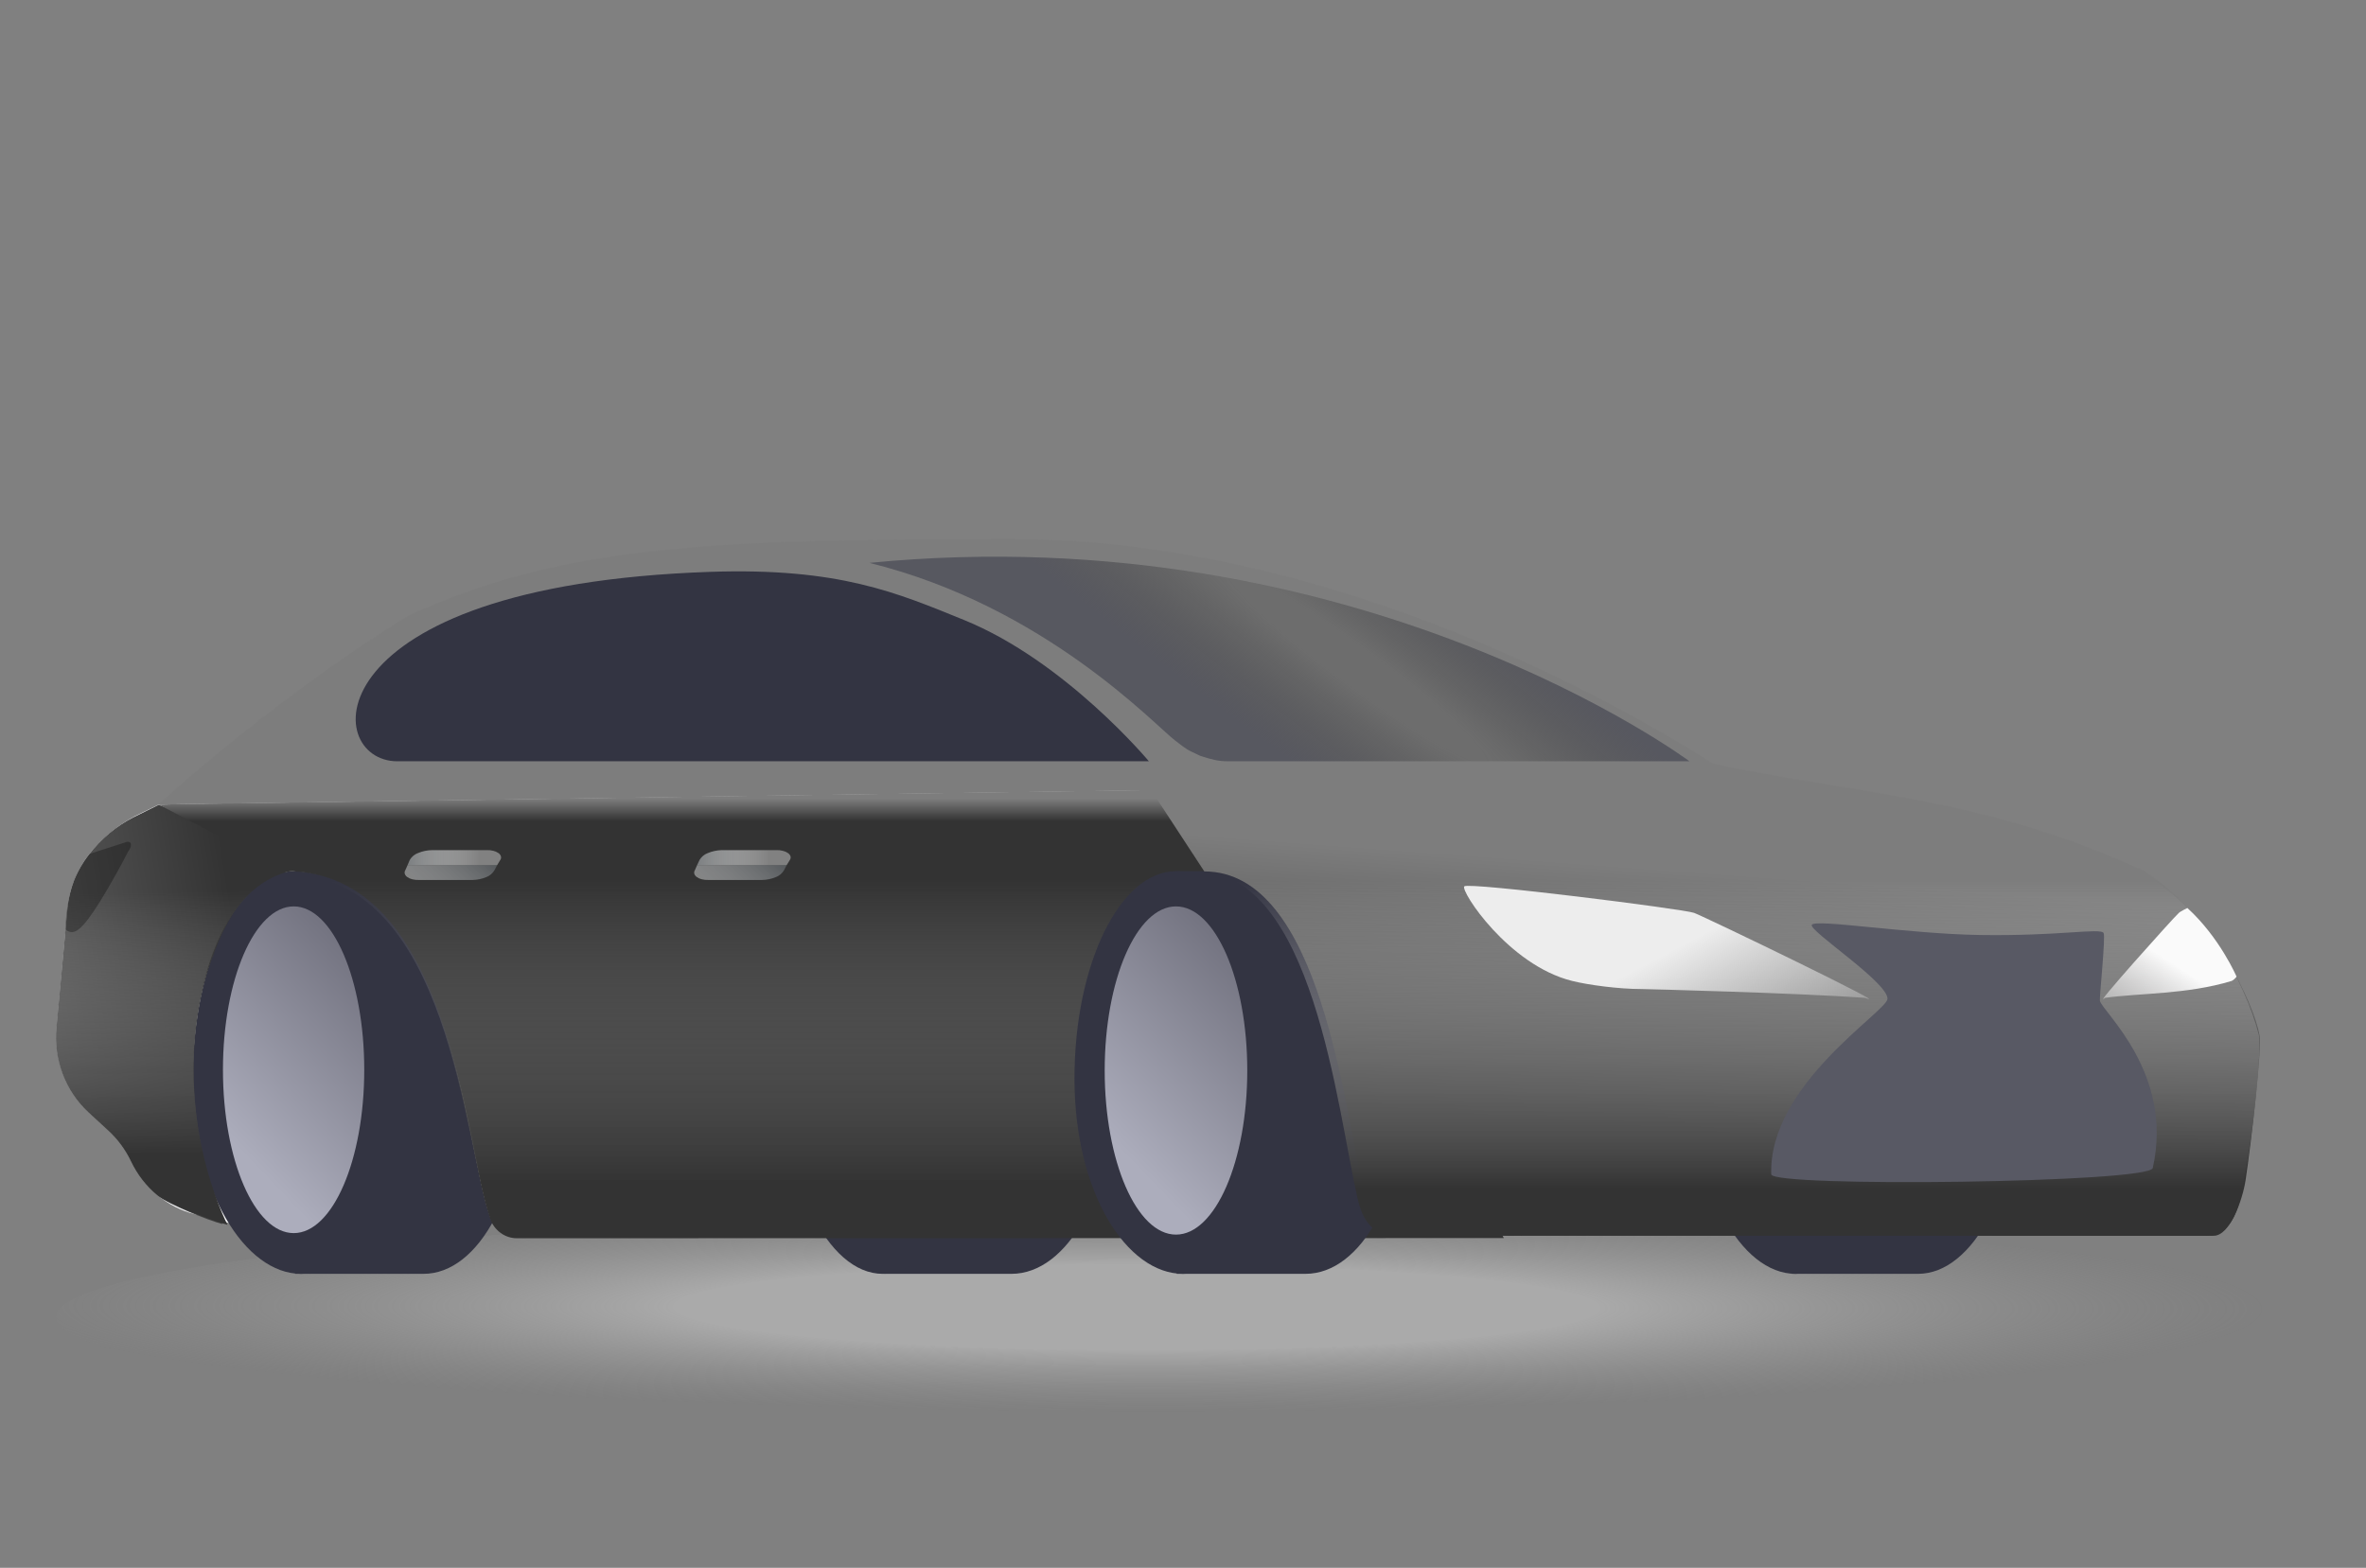 <svg width="169" height="112" viewBox="0 0 169 112" fill="none" xmlns="http://www.w3.org/2000/svg">
    <rect x="0" y="0" width="169" height="112" fill="#808080" stroke="none"/>
    <defs>
        <radialGradient id="paint0_radial_4288_36955" cx="0" cy="0" r="1" gradientUnits="userSpaceOnUse" gradientTransform="translate(81.187 93.386) rotate(90.119) scale(7.459 81.027)">
            <stop offset="0.41" stop-color="#C6C6C6" stop-opacity="0.59"/>
            <stop offset="1" stop-color="#9C9C9C" stop-opacity="0"/>
        </radialGradient>
        <linearGradient id="paint1_linear_4288_36955" x1="29.151" y1="68.618" x2="16.079" y2="81.089" gradientUnits="userSpaceOnUse">
            <stop offset="0.1" stop-color="#71717E"/>
            <stop offset="1" stop-color="#ACADBC"/>
        </linearGradient>
        <linearGradient id="paint2_linear_4288_36955" x1="1.161" y1="74.605" x2="22.138" y2="71.222" gradientUnits="userSpaceOnUse">
            <stop offset="0.13" stop-color="#5B5B5B"/>
            <stop offset="0.79" stop-color="#333333"/>
        </linearGradient>
        <linearGradient id="paint3_linear_4288_36955" x1="19.129" y1="60.542" x2="19.512" y2="84.222" gradientUnits="userSpaceOnUse">
            <stop offset="0.13" stop-color="#A0A0A0" stop-opacity="0"/>
            <stop offset="0.92" stop-color="#333333"/>
        </linearGradient>
        <linearGradient id="paint4_linear_4288_36955" x1="59.376" y1="55.186" x2="59.376" y2="81.884" gradientUnits="userSpaceOnUse">
            <stop offset="0.07" stop-color="#7D7D7D"/>
            <stop offset="0.13" stop-color="#333333"/>
        </linearGradient>
        <linearGradient id="paint5_linear_4288_36955" x1="59.368" y1="50.072" x2="59.368" y2="92.763" gradientUnits="userSpaceOnUse">
            <stop offset="0.301" stop-color="#969696" stop-opacity="0"/>
            <stop offset="0.807" stop-color="#333333"/>
        </linearGradient>
        <linearGradient id="paint6_linear_4288_36955" x1="92.211" y1="68.586" x2="79.075" y2="81.187" gradientUnits="userSpaceOnUse">
            <stop offset="0.1" stop-color="#71717E"/>
            <stop offset="1" stop-color="#ACADBC"/>
        </linearGradient>
        <linearGradient id="paint7_linear_4288_36955" x1="120.67" y1="80.794" x2="122.475" y2="56.468" gradientUnits="userSpaceOnUse">
            <stop stop-color="#333333"/>
            <stop offset="0.76" stop-color="#7D7D7D"/>
        </linearGradient>
        <linearGradient id="paint8_linear_4288_36955" x1="120.997" y1="98.564" x2="120.997" y2="55.834" gradientUnits="userSpaceOnUse">
            <stop offset="0.32" stop-color="#333333"/>
            <stop offset="0.833" stop-color="#F9F9F9" stop-opacity="0"/>
        </linearGradient>
        <linearGradient id="paint9_linear_4288_36955" x1="36.426" y1="57.481" x2="24.961" y2="68.965" gradientUnits="userSpaceOnUse">
            <stop offset="0.13" stop-color="#383D41"/>
            <stop offset="0.73" stop-color="white" stop-opacity="0.38"/>
        </linearGradient>
        <linearGradient id="paint10_linear_4288_36955" x1="28.076" y1="61.239" x2="36.566" y2="61.287" gradientUnits="userSpaceOnUse">
            <stop offset="0.13" stop-color="#7D8082"/>
            <stop offset="0.73" stop-color="white" stop-opacity="0.38"/>
        </linearGradient>
        <linearGradient id="paint11_linear_4288_36955" x1="57.106" y1="57.481" x2="45.645" y2="68.965" gradientUnits="userSpaceOnUse">
            <stop offset="0.13" stop-color="#383D41"/>
            <stop offset="0.73" stop-color="white" stop-opacity="0.38"/>
        </linearGradient>
        <linearGradient id="paint12_linear_4288_36955" x1="48.761" y1="61.239" x2="57.248" y2="61.287" gradientUnits="userSpaceOnUse">
            <stop offset="0.13" stop-color="#7D8082"/>
            <stop offset="0.73" stop-color="white" stop-opacity="0.38"/>
        </linearGradient>
        <radialGradient id="paint13_radial_4288_36955" cx="0" cy="0" r="1" gradientUnits="userSpaceOnUse" gradientTransform="translate(96.972 47.682) rotate(126.378) scale(13.025 108.547)">
            <stop offset="0.1" stop-color="#333333" stop-opacity="0.27"/>
            <stop offset="0.63" stop-color="#4E4F59"/>
        </radialGradient>
        <linearGradient id="paint14_linear_4288_36955" x1="124.919" y1="80.967" x2="115.412" y2="62.883" gradientUnits="userSpaceOnUse">
            <stop offset="0.14" stop-color="#E6E6E6" stop-opacity="0.19"/>
            <stop offset="0.69" stop-color="#EDEDED"/>
        </linearGradient>
        <linearGradient id="paint15_linear_4288_36955" x1="152.568" y1="83.231" x2="161.928" y2="68.69" gradientUnits="userSpaceOnUse">
            <stop offset="0.251" stop-color="#D9D7D7" stop-opacity="0.08"/>
            <stop offset="0.784" stop-color="#FAFAFA"/>
        </linearGradient>
    </defs>
    <path d="M84.5 101.5C128.944 101.5 165 98.182 165 94.088C165 89.996 128.957 86.677 84.5 86.677C40.043 86.677 4 89.996 4 94.088C4 98.182 40.039 101.5 84.5 101.5Z" fill="url(#paint0_radial_4288_36955)"/>
    <path d="M72.251 90.999C76.238 90.999 79.618 85.218 79.618 77.035C79.618 68.852 76.394 62.233 72.398 62.233H63.162V90.999H72.251Z" fill="#333442"/>
    <path d="M63.059 91.001C67.037 91.001 70.264 84.369 70.264 76.186C70.264 68.003 67.037 61.384 63.059 61.384C59.081 61.384 55.861 68.003 55.861 76.186C55.861 84.369 59.081 91.001 63.059 91.001Z" fill="#333442"/>
    <path d="M137 90.999C140.931 90.999 144.242 84.885 144.242 76.822C144.242 68.758 141.069 62.233 137.125 62.233H127.986V90.999H137Z" fill="#333442"/>
    <path d="M128.25 90.999C132.172 90.999 135.08 84.885 135.08 76.822C135.08 68.758 131.904 62.233 127.982 62.233C124.06 62.233 120.881 68.771 120.881 76.835C120.881 84.898 124.328 90.999 128.25 90.999Z" fill="#333442"/>
    <path d="M19.719 88.225L13.919 86.745C12.939 86.495 12.024 86.026 11.238 85.371C10.452 84.715 9.815 83.889 9.37 82.951C8.974 82.123 8.427 81.381 7.76 80.766L6.334 79.454C5.52 78.702 4.889 77.763 4.49 76.711C4.092 75.66 3.938 74.526 4.041 73.401L4.827 64.895C4.891 64.186 5.057 63.491 5.32 62.833C5.585 62.175 5.941 61.561 6.378 61.01C7.39 59.743 8.671 58.735 10.122 58.066L11.329 57.481L28.855 56.315L19.719 88.225Z" fill="#F6F6F8"/>
    <path d="M30.25 90.999C34.207 90.999 37.451 85.134 37.451 76.98C37.451 68.826 34.228 62.233 30.275 62.233H21.08V90.999H30.25Z" fill="#333442"/>
    <path d="M21.5 90.999C25.474 90.999 28.177 85.134 28.177 76.98C28.177 68.826 24.951 62.233 20.976 62.233C17.001 62.233 13.771 68.843 13.771 76.993C13.771 85.144 17.521 90.999 21.5 90.999Z" fill="#333442"/>
    <path d="M20.979 88.09C23.762 88.09 26.018 82.868 26.018 76.42C26.018 69.973 23.762 64.75 20.979 64.75C18.196 64.75 15.925 69.976 15.925 76.42C15.925 82.864 18.193 88.09 20.979 88.09Z" fill="url(#paint1_linear_4288_36955)"/>
    <path d="M107.412 88.267L122.036 55.199C122.036 55.199 99.69 39.779 71.919 39.779C26.915 39.779 28.94 44.853 13.878 58.176L20.619 62.218C32.316 62.218 33.114 81.638 35.002 86.913C35.143 87.313 35.402 87.659 35.745 87.904C36.087 88.15 36.496 88.281 36.915 88.28L107.412 88.267Z" fill="#DBDBDB"/>
    <path d="M15.884 87.442C14.902 87.193 12.022 86.043 11.232 85.387C10.444 84.732 9.805 83.905 9.36 82.966C8.964 82.138 8.417 81.396 7.75 80.781L6.324 79.469C5.51 78.717 4.879 77.778 4.48 76.726C4.082 75.674 3.928 74.541 4.031 73.416L4.817 64.91C4.881 64.201 5.047 63.506 5.31 62.848C5.582 62.194 5.937 61.581 6.368 61.025C7.22 59.925 8.292 59.028 9.51 58.398L11.335 57.496L25.301 62.557C25.301 62.557 22.455 61.294 19.588 62.628C16.721 63.963 15.634 67.034 14.857 69.305C12.593 76.607 14.608 84.068 15.884 87.442Z" fill="url(#paint2_linear_4288_36955)"/>
    <path d="M16.25 87.499C15.267 87.251 12.022 86.026 11.233 85.37C10.445 84.715 9.806 83.888 9.361 82.949C8.964 82.12 8.418 81.378 7.75 80.763L6.324 79.451C5.511 78.699 4.879 77.759 4.48 76.707C4.082 75.655 3.928 74.521 4.031 73.396L4.817 64.888C4.881 64.179 5.047 63.484 5.31 62.826C5.575 62.168 5.931 61.553 6.368 61.003C7.38 59.735 8.662 58.727 10.113 58.058L11.32 57.473L25.302 62.535C25.302 62.535 17.798 59.215 14.806 69.288C11.925 79.254 16.25 87.499 16.25 87.499Z" fill="url(#paint3_linear_4288_36955)"/>
    <path d="M107.416 88.225L90.948 56.308L13.882 57.423L11.342 57.481L20.453 62.235C32.15 62.235 33.123 81.438 35.011 86.839C35.151 87.248 35.41 87.603 35.752 87.853C36.095 88.104 36.504 88.238 36.923 88.238L107.416 88.225Z" fill="url(#paint4_linear_4288_36955)"/>
    <path d="M107.415 88.444L91.103 56.847L11.338 57.7L11.871 58.285L20.452 62.454C32.149 62.454 33.123 81.657 35.01 87.058C35.15 87.467 35.409 87.822 35.752 88.072C36.094 88.323 36.503 88.457 36.923 88.457L107.415 88.444Z" fill="url(#paint5_linear_4288_36955)"/>
    <path d="M93.251 90.999C97.235 90.999 100.514 85.218 100.514 77.035C100.514 68.852 97.288 62.233 93.304 62.233H84.053V90.999H93.251Z" fill="#333442"/>
    <path d="M84.5 90.999C88.506 90.999 91.257 85.218 91.257 77.035C91.257 68.852 88.002 62.233 84.002 62.233C80.002 62.233 76.748 68.865 76.748 77.048C76.748 85.231 80.494 90.999 84.5 90.999Z" fill="#333442"/>
    <path d="M83.999 88.197C86.807 88.197 89.091 82.948 89.091 76.475C89.091 70.002 86.814 64.75 83.999 64.75C81.185 64.75 78.907 70.002 78.907 76.475C78.907 82.948 81.188 88.197 83.999 88.197Z" fill="url(#paint6_linear_4288_36955)"/>
    <path d="M97.481 85.542C96.031 79.202 94.332 62.252 86.023 62.252L80.873 54.382H121.523C132.597 56.811 141.437 56.811 153.194 62.242C158.051 65.415 160.98 71.621 161.398 73.965C161.565 74.902 160.82 81.521 160.394 84.334C160.185 85.713 159.275 88.279 158.126 88.279C137.761 88.279 109.446 88.253 100.483 88.279C98.488 88.289 97.871 87.247 97.481 85.542Z" fill="url(#paint7_linear_4288_36955)"/>
    <path d="M96.952 85.542C95.502 79.202 93.803 62.252 85.494 62.252L80.344 54.382H121.096C126.796 55.156 143.141 57.718 152.665 62.242C157.255 64.423 160.397 70.159 161.355 73.965C161.515 75.399 160.989 80.435 160.344 84.114C159.976 86.209 159.482 88.279 157.597 88.279C137.232 88.279 108.984 88.253 100.01 88.279C98.016 88.289 97.341 87.247 96.952 85.542Z" fill="url(#paint8_linear_4288_36955)"/>
    <path opacity="0.3" d="M5.313 62.834C5.578 62.165 5.944 61.546 6.399 60.998L9.048 60.145C9.089 60.132 9.133 60.13 9.176 60.137C9.218 60.144 9.259 60.161 9.294 60.187C9.397 60.287 9.375 60.558 9.166 60.807C8.602 61.909 8.087 62.814 7.697 63.483C6.137 66.153 5.513 66.66 5.039 66.579C4.905 66.553 4.781 66.489 4.68 66.395C4.685 65.712 4.755 65.031 4.889 64.362C4.992 63.842 5.134 63.331 5.313 62.834Z" fill="black"/>
    <path d="M35.515 61.796H29.116L28.95 62.167C28.926 62.204 28.91 62.245 28.904 62.289C28.897 62.333 28.9 62.377 28.913 62.42C28.944 62.516 29.007 62.599 29.091 62.652C29.199 62.73 29.321 62.785 29.449 62.814C29.596 62.85 29.747 62.866 29.899 62.862H33.752C34.091 62.857 34.426 62.787 34.741 62.656C34.981 62.564 35.186 62.392 35.321 62.167L35.515 61.796Z" fill="url(#paint9_linear_4288_36955)"/>
    <path d="M29.115 61.794H35.515L35.739 61.426C35.764 61.389 35.781 61.347 35.788 61.303C35.795 61.259 35.792 61.214 35.78 61.171C35.748 61.073 35.684 60.991 35.599 60.938C35.489 60.862 35.366 60.809 35.237 60.779C35.087 60.74 34.933 60.724 34.778 60.731H30.863C30.519 60.735 30.18 60.805 29.861 60.938C29.616 61.025 29.408 61.198 29.271 61.426L29.115 61.794Z" fill="url(#paint10_linear_4288_36955)"/>
    <path d="M56.195 61.796H49.796L49.634 62.167C49.609 62.204 49.593 62.245 49.586 62.289C49.579 62.333 49.581 62.377 49.593 62.42C49.626 62.516 49.688 62.597 49.771 62.652C49.879 62.73 50.001 62.785 50.13 62.814C50.278 62.85 50.43 62.866 50.582 62.862H54.435C54.774 62.856 55.108 62.786 55.422 62.656C55.663 62.566 55.868 62.394 56.002 62.167L56.195 61.796Z" fill="url(#paint11_linear_4288_36955)"/>
    <path d="M49.797 61.794H56.196L56.424 61.426C56.449 61.389 56.465 61.347 56.472 61.303C56.479 61.259 56.477 61.214 56.465 61.171C56.43 61.074 56.365 60.992 56.281 60.938C56.17 60.863 56.047 60.809 55.919 60.78C55.769 60.74 55.614 60.724 55.46 60.731H51.547C51.208 60.739 50.873 60.81 50.558 60.941C50.314 61.029 50.106 61.202 49.968 61.429L49.797 61.794Z" fill="url(#paint12_linear_4288_36955)"/>
    <path d="M124.3 55.845C124.3 55.845 99.907 38.5 72.124 38.5C49.715 38.5 39.862 39.133 29.211 43.962C24.631 46.722 18.785 51.127 15.936 53.507C13.701 55.373 14.804 54.369 11.305 57.474L124.3 55.845Z" fill="#7D7D7D"/>
    <path opacity="0.8" d="M120.673 54.382H87.735C87.022 54.384 86.594 54.274 85.742 53.999C84.677 53.502 84.836 53.583 83.931 52.895C82.467 51.783 74.612 43.298 62.099 40.209C97.084 36.79 120.673 54.382 120.673 54.382Z" fill="url(#paint13_radial_4288_36955)"/>
    <path d="M68.858 44.29C76.108 47.234 82.064 54.384 82.064 54.384H28.384C22.929 54.384 22.221 41.827 50.711 40.852C59.94 40.537 64.081 42.35 68.858 44.29Z" fill="#333442"/>
    <path d="M121.008 65.213C120.293 64.941 104.876 62.998 104.591 63.319C104.305 63.64 107.736 68.938 112.287 70.073C113.445 70.362 115.614 70.655 117.264 70.655C117.526 70.655 128.287 70.93 133.208 71.282C135.686 72.216 121.869 65.54 121.008 65.213Z" fill="url(#paint14_linear_4288_36955)"/>
    <path d="M150.354 71.283C149.281 72.217 155.261 65.54 155.633 65.214C155.692 65.162 155.803 65.08 156.242 64.864C158.561 66.978 159.757 69.773 159.757 69.773C159.578 69.967 159.593 69.967 159.407 70.074C156.242 71.042 152.804 70.939 150.354 71.283Z" fill="url(#paint15_linear_4288_36955)"/>
    <path d="M141.446 66.794C136.177 66.708 129.598 65.614 129.412 66.074C129.231 66.519 134.884 70.199 134.819 71.359C134.769 72.27 126.312 77.502 126.517 83.889C126.548 84.834 153.529 84.508 153.769 83.441C155.299 76.659 150.162 72.277 149.992 71.49C149.949 71.294 150.406 66.942 150.261 66.656C150.062 66.264 147.036 66.884 141.446 66.794Z" fill="#585964"/>
</svg>
